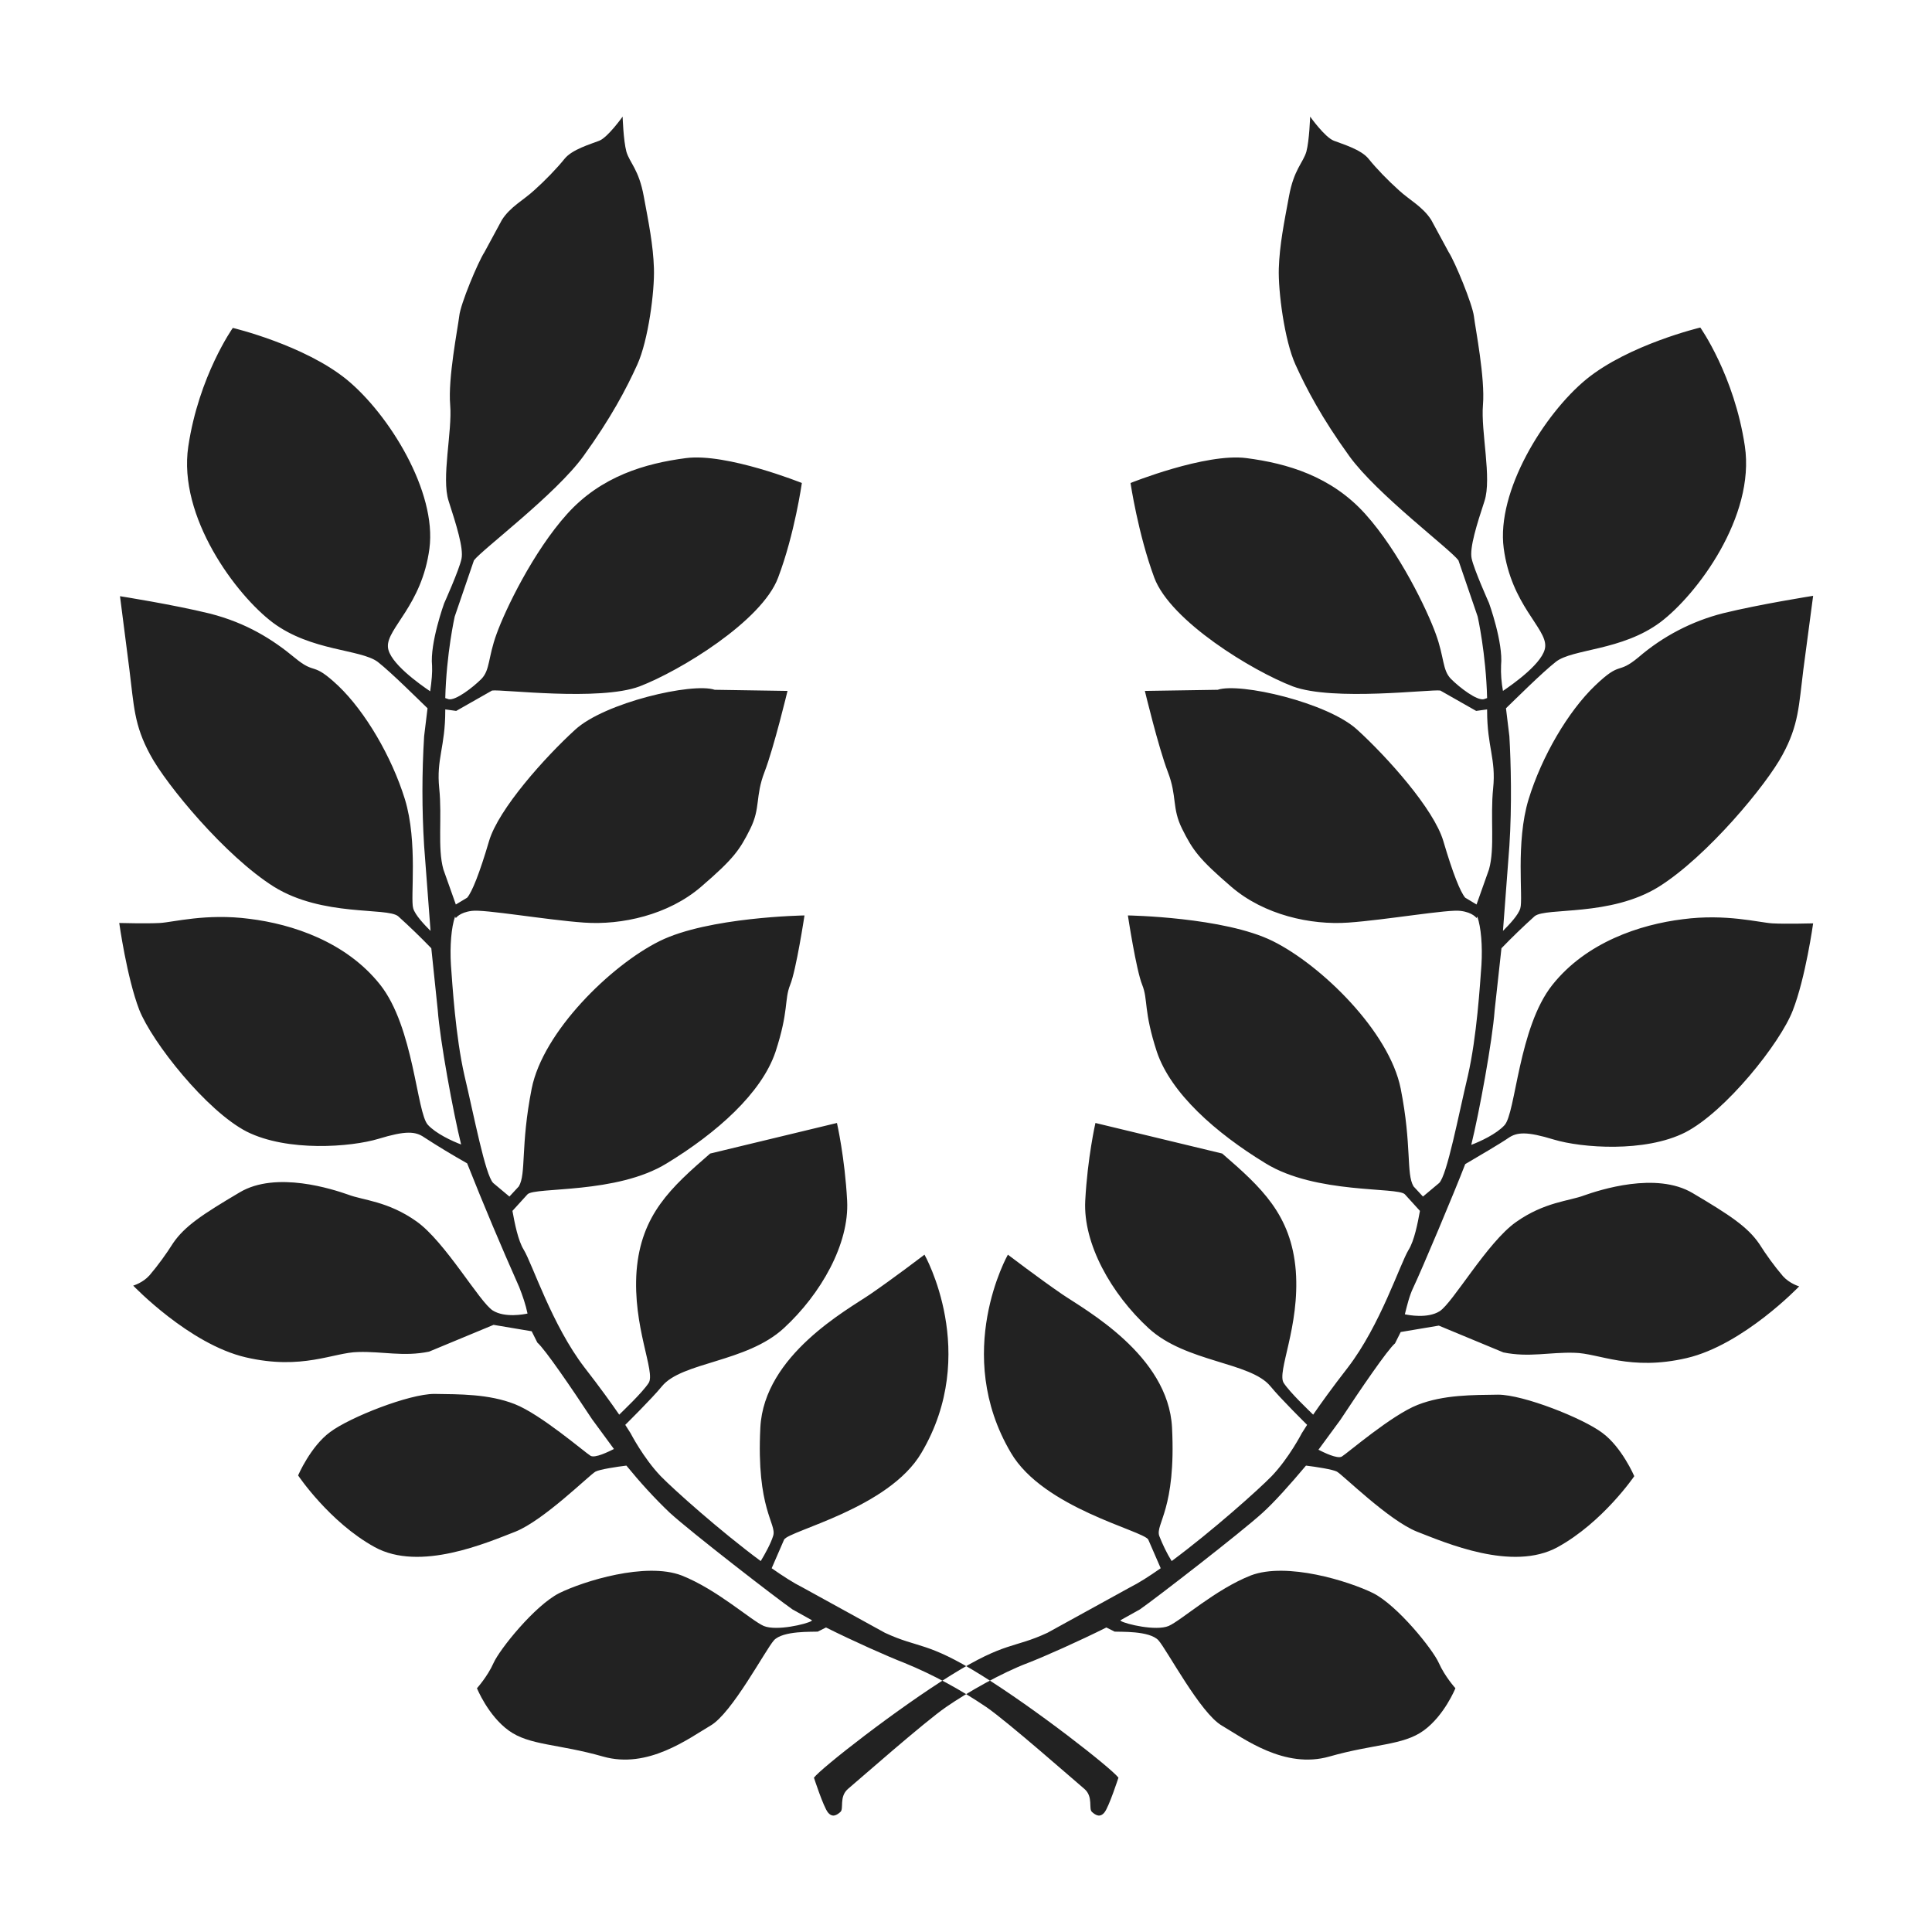 <?xml version="1.0" encoding="utf-8"?>
<!-- Generator: Adobe Illustrator 22.1.0, SVG Export Plug-In . SVG Version: 6.00 Build 0)  -->
<svg version="1.1" id="Layer_1" xmlns="http://www.w3.org/2000/svg" xmlns:xlink="http://www.w3.org/1999/xlink" x="0px" y="0px"
	 viewBox="0 0 512 512" style="enable-background:new 0 0 512 512;" xml:space="preserve">
<style type="text/css">
	.st0{fill:#222222;}
</style>
<g>
	<path class="st0" d="M397.9,251.3c2.8-2.9,5.8-5.8,8.8-8.5c3-2.4,20,0.2,32.9-7.8c12.9-8.1,28.6-27.1,32.8-35
		c4.3-7.9,4.3-13,5.5-22.5l2.6-19.6c0,0-14,2.2-23.8,4.6c-8.3,2.1-16,6.1-22.5,11.7c-5.8,4.8-4.4,0.7-11.5,7.5s-14.1,18.7-17.6,30.1
		c-3.5,11.4-1.4,26.3-2.2,28.9c-0.5,1.8-3,4.4-4.6,6l1.7-22.5c0.7-10.7,0.4-22.3,0-29.1l-0.9-7.4c2.3-2.2,9.5-9.4,13.2-12.3
		c4.4-3.5,17.5-2.9,27.7-10.5c9.7-7.3,25.2-28,22.4-46.7c-2.8-18.7-11.8-31.4-11.8-31.4s-18.9,4.5-30.2,13.7
		c-11.2,9.2-23.9,29.7-21.9,44.8c2,15,11.3,21.1,11,26c-0.2,4.2-8.7,10.1-11.2,11.8c-0.4-2.2-0.6-4.5-0.5-6.8
		c0.6-6-3.2-16.5-3.2-16.5s-4-8.9-4.6-11.8c-0.6-2.8,1.4-9.1,3.4-15.2c2-6.1-1-18.4-0.4-25.5c0.6-7.1-2-20.2-2.4-23.5
		c-0.4-3.2-5-14.4-6.7-17l-4.6-8.5c-2.2-3.5-5.8-5.3-8.6-7.9c-2.8-2.5-6-5.8-8-8.3c-2-2.5-6.9-3.9-9.2-4.8c-2.4-0.9-6.3-6.4-6.3-6.4
		s-0.2,6.3-1,9.3c-0.9,3-3.3,4.7-4.6,11.8c-1.3,7-2.5,12.9-2.7,19.1c-0.2,6.1,1.5,19.1,4.4,25.5c2.9,6.4,7,14.2,14.3,24.3
		s26.8,24.7,28.9,27.6l5.1,14.9c0,0,2.2,9.8,2.5,21.6l-0.9,0.3c-1.8,0.4-6.3-3-8.7-5.4c-2.3-2.4-1.7-5.6-4-11.9
		c-2.3-6.4-9.7-21.8-18.7-31.8c-9-10-20.7-13.4-31.5-14.8c-10.8-1.4-30.7,6.6-30.7,6.6s2,13.5,6.3,25.1c4.3,11.5,26,24.7,36.7,28.8
		c10.7,4,36.7,0.7,39.1,1.1l9.5,5.4l2.9-0.4v0.3c0,9.7,2.4,12.8,1.6,20.6c-0.8,7.8,0.5,15.8-1.1,21.5l-3.3,9.3l-3-1.8
		c-1.3-1.5-3.3-6.5-5.8-15c-2.5-8.5-14.9-22.3-22.8-29.5c-7.8-7.2-31.1-12.6-37-10.6l-19.3,0.3c0,0,3.6,15,6.1,21.5
		c2.5,6.5,1,9.5,3.8,15.1c2.8,5.6,4.4,7.9,13,15.3c8.7,7.5,21.1,10.2,31,9.5c10-0.7,26.6-3.6,29.8-3.1c3.2,0.4,4.2,1.9,4.2,1.9
		l0.2-0.4c1,2.8,1.4,7.8,1.1,12.8c-0.4,5.3-1.2,18.9-3.6,29.4c-2.5,10.5-5.5,26.3-7.6,28.4l-4.3,3.6l0,0l-2.5-2.7
		c-2-3.4-0.4-10.7-3.4-25.9c-3-15.1-21-32.7-33.9-39.1c-12.9-6.4-38.4-6.8-38.4-6.8s2.2,14.5,3.8,18.4c1.6,4,0.3,6.8,3.9,17.8
		c3.7,10.9,15.5,21.4,28.8,29.5c13.3,8.2,35,6.2,36.9,8.2l4,4.4c-0.6,3.3-1.5,7.9-3,10.3c-2.3,3.8-7.5,20-16.1,31.2
		c-4.2,5.4-7.2,9.6-9.2,12.5c-1-1-6.1-5.8-7.8-8.4c-1.9-2.9,4.3-14.9,3.2-29.7c-1.2-14.9-9.1-22.1-19.5-31.1l-33.6-8.1
		c0,0-2.1,9.2-2.7,20.6c-0.6,11.4,6.9,24.7,16.8,33.8c9.9,9.1,27,8.9,32.3,15.4c2.6,3.2,9.6,10.1,9.7,10.2l-1.4,2.2
		c0,0-3.4,6.6-8,11.4c-3.4,3.5-15.7,14.5-26.5,22.5c-1.3-2.1-2.4-4.4-3.3-6.7c-1-3.2,4.5-7,3.4-28.7c-1-19.2-23.1-31.2-29.1-35.3
		c-6-4.1-14.4-10.5-14.4-10.5s-14.8,26.1,0.8,52.5c8.6,14.7,35,20.6,36.4,23l3.3,7.6c-3,2.1-5.8,3.9-8.2,5.1l-21.8,12
		c-9,4.2-11,2.2-25.5,11.2c-14.5,9-34.4,24.6-36.4,27.2c0,0,2.5,7.7,3.7,9.2c1.2,1.5,2.4,0.7,3.3-0.1c1-0.8-0.4-4,2-6.1
		c2.4-2,20.2-17.7,26-21.7c5.8-4,14.8-9.1,21.7-11.7c4.4-1.7,13.6-5.8,20.8-9.4l2.2,1.1c1.4,0.1,9.2-0.3,11.6,2.3
		c2.3,2.6,11.1,19.3,16.8,22.6c5.8,3.4,16.6,11.6,28.5,8.2s19.5-2.9,25-6.9c5.5-4,8.4-11.2,8.4-11.2s-2.8-3.1-4.4-6.7
		c-1.6-3.6-10.9-15.2-17.4-18.5c-6.5-3.2-22.9-8.3-32.4-4.7c-9.4,3.7-18.4,11.9-21.8,13.4c-3.4,1.4-11.3-0.5-12.6-1.3l-0.2-0.2
		l5.2-2.9c4.3-3,26.8-20.4,32.5-25.6c3.1-2.8,7.3-7.5,11.5-12.5c2.5,0.3,7.1,1,8.2,1.6c1.6,0.9,13.7,12.9,21.2,15.9
		c7.5,2.9,25.3,10.7,37.3,4.1c12-6.6,20.3-18.8,20.3-18.8s-3.3-7.7-8.5-11.5c-5.2-3.9-20.9-10.1-27.6-10.1c-6.7,0.1-14.4,0-21.3,2.7
		c-6.9,2.7-18.6,12.8-20.1,13.7c-1.2,0.7-4.8-1.1-6.2-1.8l5.8-7.9c5.4-8.2,12.5-18.6,14.5-20.3l1.5-3l10.1-1.7l17.1,7.1
		c6.8,1.4,12.3-0.1,18.8,0.1c6.5,0.1,14.8,4.9,29.8,1.4s29.8-19,29.8-19s-2.5-0.7-4.3-2.7c-2.3-2.7-4.4-5.6-6.3-8.6
		c-3.1-4.5-7.8-7.6-17.6-13.4c-9.7-5.8-24.8-0.8-28.8,0.6c-3.9,1.5-10.5,1.7-18.1,7.1c-7.6,5.4-16.7,21.4-20.2,23.6
		c-3.2,2-8.3,1-9.2,0.8c0.6-2.4,1.2-4.9,2.2-7c2.2-4.6,11-25.5,13.8-32.8c3.1-1.8,9.7-5.7,11.4-6.9c2.3-1.6,4.9-1.8,12.1,0.4
		c7.3,2.2,24.1,3.5,34.8-1.9c10.7-5.5,25.2-23.7,28.5-32.3c3.4-8.7,5.4-23.1,5.4-23.1s-7.3,0.2-10.8,0c-3.5-0.2-12.3-2.6-23.7-1.1
		c-11.4,1.4-25.6,6.1-34.6,17.4c-9,11.3-9.7,34-12.7,37.2c-2.1,2.3-6.4,4.3-8.8,5.2c2.1-8.5,5.6-27.5,6.2-35.7L397.9,251.3z
		 M114.3,251.3c-2.8-2.9-5.8-5.8-8.8-8.5c-3-2.4-20,0.2-32.9-7.8c-12.9-8.1-28.6-27.1-32.8-35c-4.3-7.9-4.3-13-5.5-22.5L31.8,158
		c0,0,14,2.2,23.8,4.6c9.8,2.5,16.7,6.9,22.5,11.7s4.4,0.7,11.6,7.5c7.1,6.8,14.1,18.7,17.6,30c3.5,11.4,1.4,26.3,2.2,28.9
		c0.5,1.8,3,4.4,4.6,6l-1.7-22.5c-0.6-9.7-0.6-19.4,0-29.1l0.9-7.4c-2.3-2.2-9.5-9.4-13.2-12.3c-4.6-3.4-17.6-2.8-27.8-10.4
		c-9.7-7.3-25.2-28-22.4-46.7s11.8-31.4,11.8-31.4s18.9,4.5,30.2,13.7c11.2,9.2,23.9,29.7,21.9,44.8c-2,15-11.3,21.1-11,26
		c0.2,4.2,8.7,10.1,11.2,11.8c0.4-2.7,0.6-5.1,0.5-6.8c-0.6-6,3.2-16.5,3.2-16.5s4-8.9,4.6-11.8c0.6-2.8-1.4-9.1-3.4-15.3
		c-2-6.1,1-18.4,0.4-25.5c-0.6-7.1,2-20.2,2.4-23.5c0.3-3.2,5-14.4,6.7-17l4.6-8.5c2.2-3.5,5.8-5.3,8.6-7.9c2.8-2.5,6-5.8,8-8.3
		c2-2.5,6.9-3.9,9.2-4.8c2.3-0.9,6.2-6.4,6.2-6.4s0.2,6.3,1,9.3c0.9,3,3.3,4.7,4.6,11.8c1.3,7,2.5,12.9,2.7,19.1
		c0.2,6.1-1.5,19.1-4.4,25.5s-7,14.2-14.3,24.3s-26.8,24.7-29,27.6l-5.1,14.9c0,0-2.2,9.8-2.5,21.6l0.9,0.3c1.8,0.4,6.3-3,8.7-5.4
		c2.3-2.4,1.7-5.6,4-11.9c2.3-6.4,9.7-21.8,18.7-31.8c9-10,20.7-13.4,31.5-14.8s30.7,6.6,30.7,6.6s-1.9,13.5-6.3,25.1
		c-4.3,11.5-26,24.7-36.7,28.8c-10.7,4-36.7,0.7-39.1,1.1l-9.5,5.4l-2.9-0.4v0.3c0,9.7-2.4,12.8-1.6,20.6c0.8,7.8-0.5,15.8,1.1,21.5
		l3.3,9.3l3-1.8c1.3-1.5,3.3-6.5,5.8-15c2.5-8.5,14.9-22.3,22.8-29.5c7.8-7.2,31.1-12.6,37-10.6l19.3,0.3c0,0-3.6,15-6.1,21.5
		c-2.5,6.5-1,9.5-3.8,15.1c-2.8,5.6-4.4,7.9-13,15.3c-8.7,7.5-21.1,10.2-31,9.5c-10-0.7-26.6-3.6-29.8-3.1c-3.2,0.4-4.2,1.9-4.2,1.9
		l-0.2-0.4c-1,2.8-1.4,7.8-1.1,12.8c0.4,5.3,1.2,18.9,3.6,29.4c2.5,10.5,5.5,26.3,7.6,28.4l4.3,3.6l0,0l2.5-2.7
		c2-3.4,0.4-10.7,3.4-25.9c3-15.1,21-32.7,33.9-39.1c12.9-6.4,38.4-6.8,38.4-6.8s-2.2,14.5-3.8,18.4c-1.6,4-0.3,6.8-3.9,17.8
		c-3.7,10.9-15.5,21.4-28.8,29.5c-13.3,8.2-34.9,6.2-36.9,8.2l-4,4.4c0.6,3.3,1.5,7.9,3,10.3c2.3,3.8,7.5,20,16.1,31.2
		c4.2,5.4,7.2,9.6,9.2,12.5c1-1,6.1-5.8,7.8-8.4c1.9-2.9-4.3-14.9-3.2-29.7c1.2-14.9,9.1-22.1,19.5-31.1l33.6-8.1
		c0,0,2.1,9.2,2.7,20.6s-6.9,24.7-16.8,33.8c-9.9,9.1-27,8.9-32.3,15.4c-2.6,3.2-9.6,10.1-9.7,10.2l1.4,2.2c0,0,3.4,6.6,8,11.4
		c3.4,3.5,15.7,14.5,26.5,22.5c1.1-1.8,2.7-4.7,3.3-6.7c1-3.2-4.5-7-3.4-28.7c1-19.2,23.1-31.2,29.1-35.3c6-4.1,14.4-10.5,14.4-10.5
		s14.8,26.1-0.8,52.5c-8.6,14.7-35,20.6-36.4,23l-3.3,7.6c3,2.1,5.8,3.9,8.2,5.1l21.8,12c9,4.2,11,2.2,25.5,11.2
		c14.5,9,34.4,24.6,36.4,27.2c0,0-2.5,7.7-3.7,9.2c-1.2,1.5-2.4,0.7-3.3-0.1c-1-0.8,0.4-4-2-6.1c-2.4-2-20.2-17.7-26-21.7
		c-6.8-4.6-14.1-8.6-21.7-11.7c-4.4-1.7-13.6-5.8-20.8-9.4l-2.2,1.1c-1.4,0.1-9.2-0.3-11.6,2.3c-2.3,2.6-11.1,19.3-16.8,22.6
		c-5.8,3.4-16.6,11.6-28.5,8.2s-19.5-2.9-25-6.9s-8.4-11.2-8.4-11.2s2.8-3.1,4.4-6.7c1.6-3.6,10.9-15.2,17.4-18.5
		c6.5-3.2,22.9-8.3,32.4-4.7c9.4,3.7,18.4,11.9,21.8,13.4c3.4,1.4,11.3-0.5,12.6-1.3l0.2-0.2l-5.2-2.9c-4.3-3-26.8-20.4-32.5-25.6
		c-4.1-3.9-7.9-8.1-11.5-12.5c-2.5,0.3-7.1,1-8.2,1.6c-1.6,0.9-13.7,12.9-21.2,15.9c-7.5,2.9-25.3,10.7-37.3,4.1S79,391,79,391
		s3.3-7.7,8.5-11.5c5.2-3.9,20.9-10.1,27.6-10.1c6.7,0.1,14.4,0,21.3,2.7c6.9,2.7,18.6,12.8,20.1,13.7c1.2,0.7,4.8-1.1,6.2-1.8
		l-5.8-7.9c-5.4-8.2-12.5-18.6-14.5-20.3l-1.5-3l-10.1-1.7l-17.1,7.1c-6.8,1.4-12.3-0.1-18.8,0.1c-6.5,0.1-14.8,4.9-29.8,1.4
		s-29.8-19-29.8-19s2.5-0.7,4.3-2.7c2.3-2.7,4.4-5.6,6.3-8.6c3.1-4.5,7.8-7.6,17.6-13.4c9.7-5.8,24.8-0.8,28.8,0.6
		c3.9,1.5,10.5,1.7,18.1,7.1c7.6,5.4,16.7,21.4,20.2,23.6c3.2,2,8.3,1,9.2,0.8c-0.5-2.4-1.3-4.7-2.2-7c-4.8-10.8-9.4-21.7-13.8-32.8
		c-3.9-2.2-7.7-4.5-11.4-6.9c-2.3-1.6-4.9-1.8-12.1,0.4c-7.3,2.2-24.1,3.5-34.9-1.9c-10.7-5.5-25.1-23.7-28.5-32.3
		c-3.3-8.6-5.3-23-5.3-23s7.3,0.2,10.8,0c3.5-0.2,12.3-2.6,23.7-1.1c11.4,1.4,25.6,6.1,34.6,17.4c9,11.3,9.7,34,12.7,37.2
		c2.1,2.3,6.4,4.3,8.8,5.2c-2.1-8.5-5.6-27.5-6.2-35.7L114.3,251.3z"/>
</g>
</svg>
